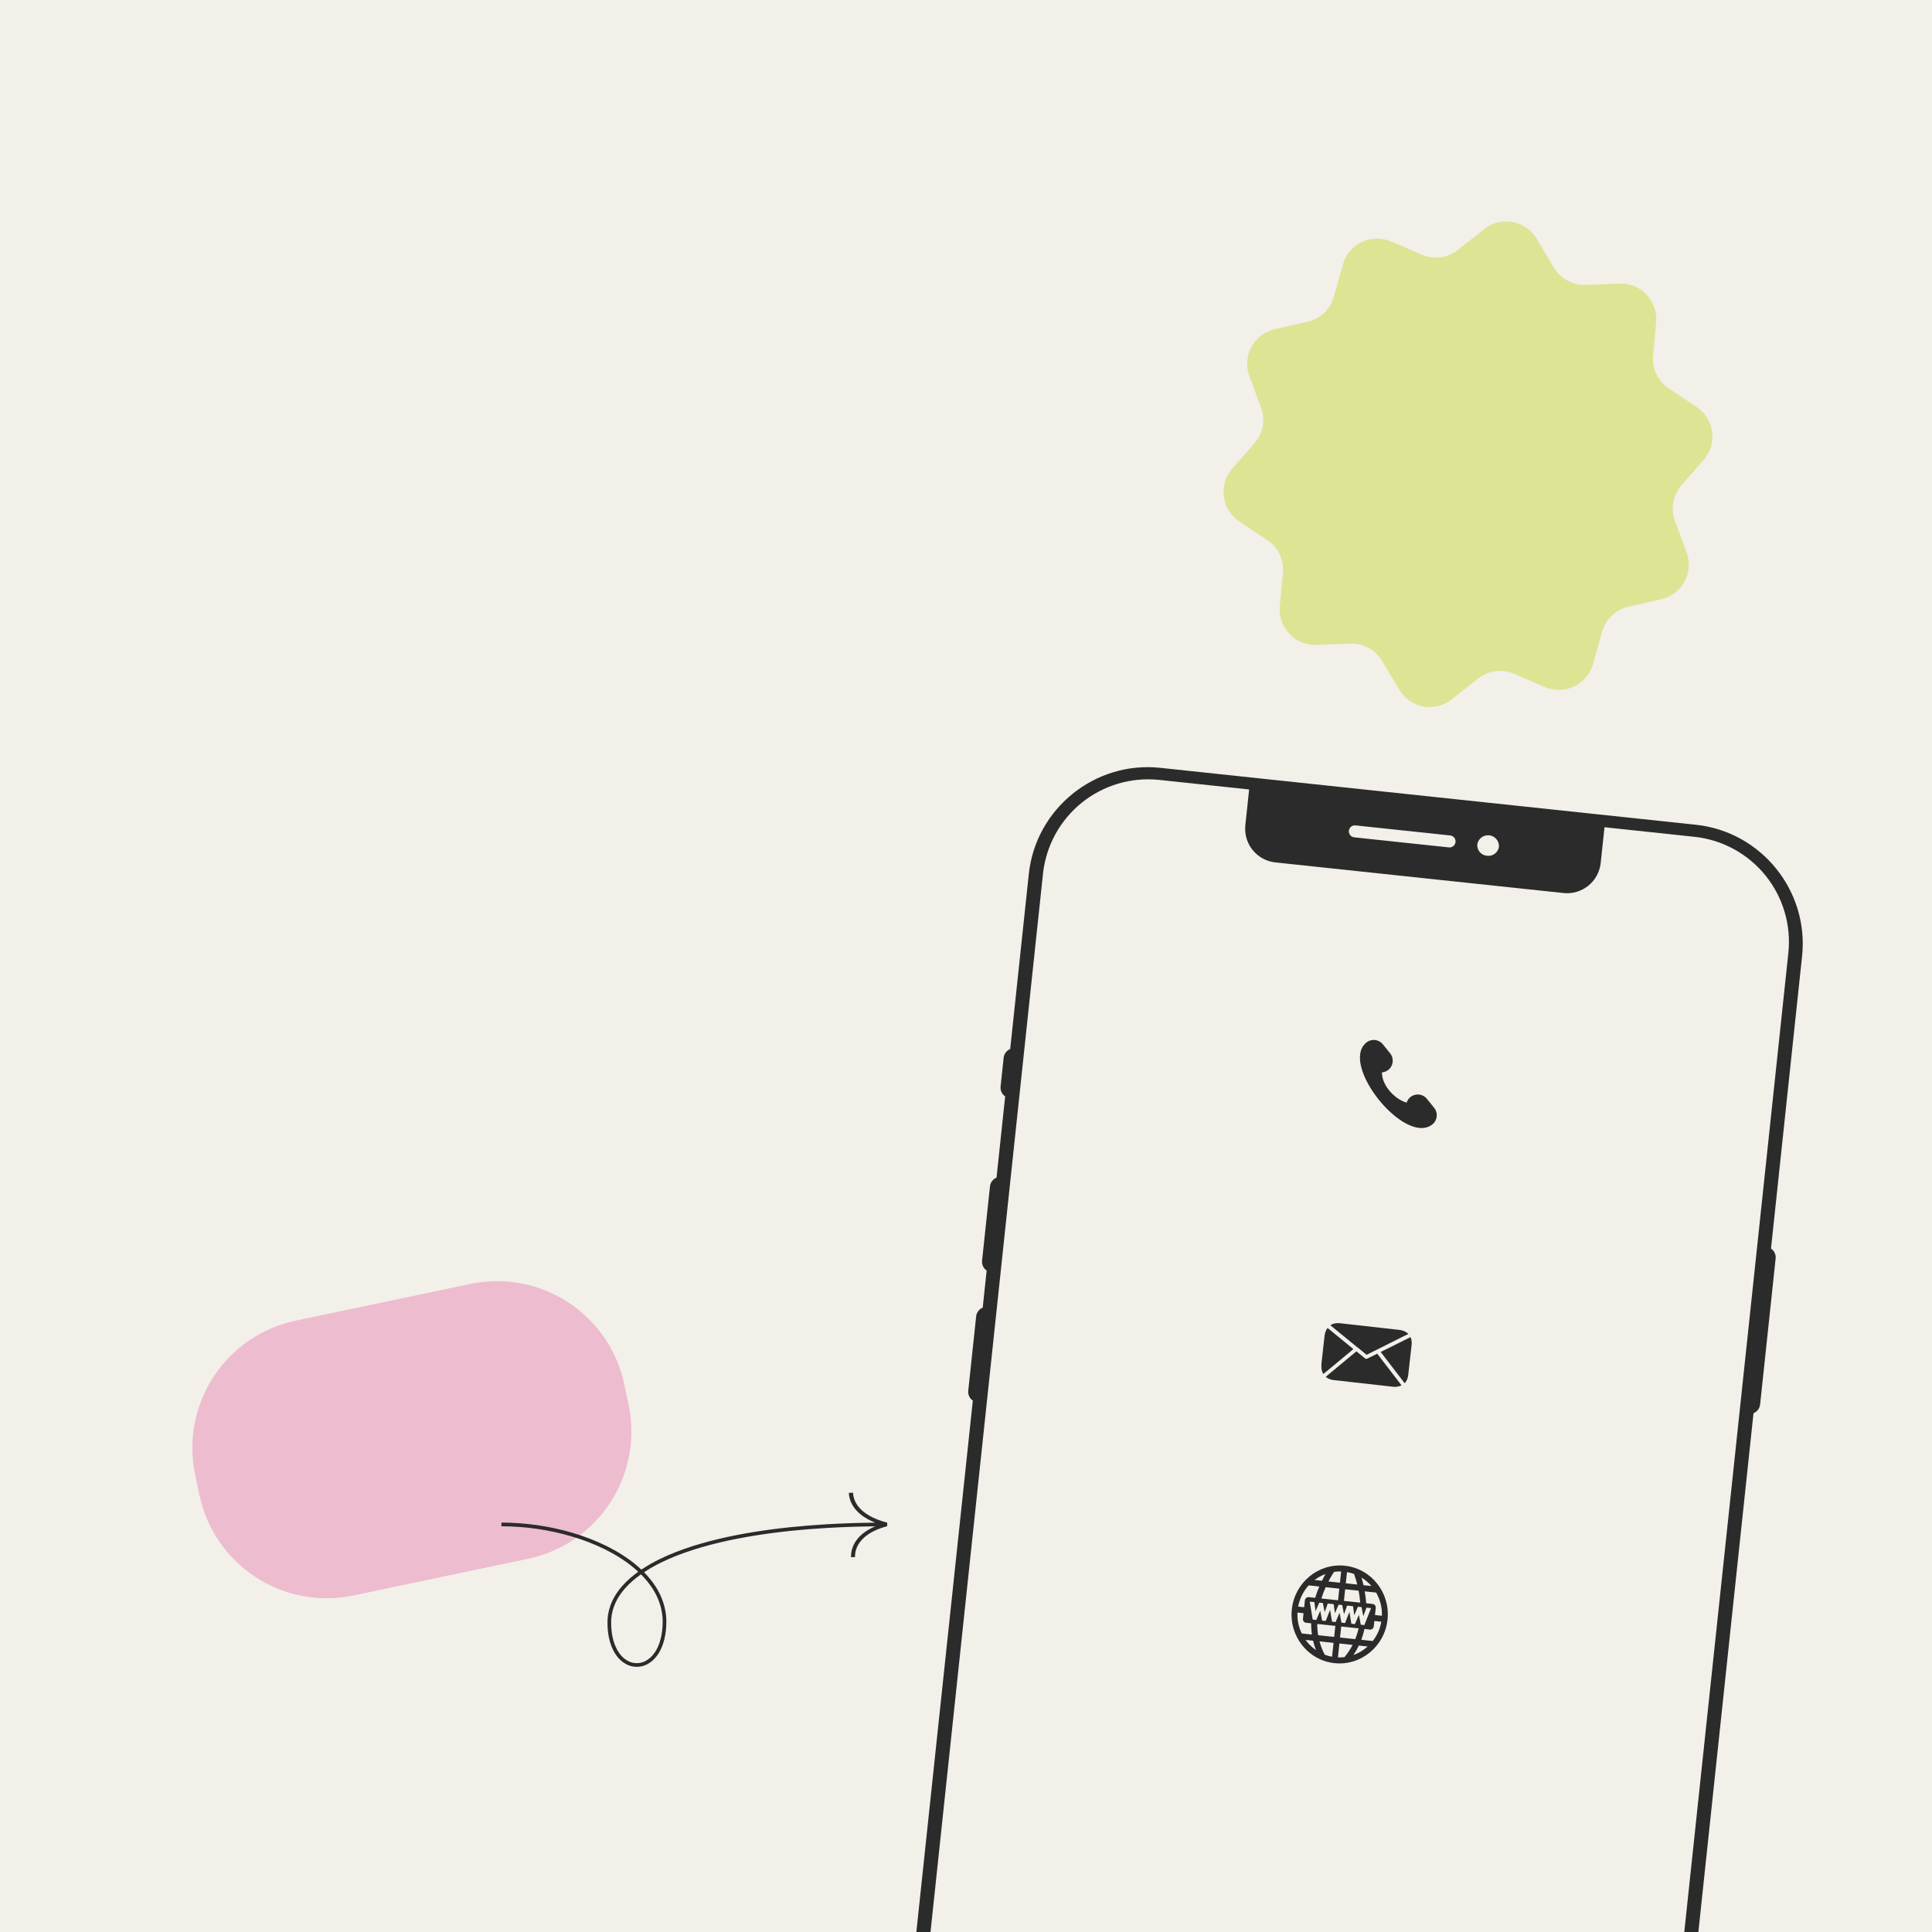 <svg xmlns="http://www.w3.org/2000/svg" xmlns:xlink="http://www.w3.org/1999/xlink" width="1080" zoomAndPan="magnify" viewBox="0 0 810 810" height="1080" preserveAspectRatio="xMidYMid meet" version="1.2"><defs><clipPath id="dfb5be7c29"><path d="M 377 326 L 751 326 L 751 810 L 377 810 Z M 377 326 "/></clipPath><clipPath id="c9a9e8a4a7"><path d="M 434.305 316.262 L 763.203 351.223 L 692.887 1012.746 L 363.988 977.785 Z M 434.305 316.262 "/></clipPath><clipPath id="ff7bac1e74"><path d="M 434.305 316.262 L 763.203 351.223 L 692.887 1012.746 L 363.988 977.785 Z M 434.305 316.262 "/></clipPath><clipPath id="a6c6b6cf0e"><path d="M 371 321 L 756 321 L 756 810 L 371 810 Z M 371 321 "/></clipPath><clipPath id="2fcfc70628"><path d="M 434.305 316.262 L 763.203 351.223 L 692.887 1012.746 L 363.988 977.785 Z M 434.305 316.262 "/></clipPath><clipPath id="3c85742a3e"><path d="M 434.305 316.262 L 763.203 351.223 L 692.887 1012.746 L 363.988 977.785 Z M 434.305 316.262 "/></clipPath><clipPath id="2630907dbd"><path d="M 512 92 L 718 92 L 718 297 L 512 297 Z M 512 92 "/></clipPath><clipPath id="e978c1961a"><path d="M 534.656 73.004 L 734.531 109.895 L 696.418 316.406 L 496.543 279.516 Z M 534.656 73.004 "/></clipPath><clipPath id="e63470f493"><path d="M 534.656 73.004 L 734.531 109.895 L 696.418 316.406 L 496.543 279.516 Z M 534.656 73.004 "/></clipPath><clipPath id="01815b2503"><path d="M 80 537 L 265 537 L 265 671 L 80 671 Z M 80 537 "/></clipPath><clipPath id="42582d1675"><path d="M 250.594 527.07 L 274.812 642.301 L 94.254 680.246 L 70.039 565.012 Z M 250.594 527.07 "/></clipPath><clipPath id="1679992e6c"><path d="M 250.594 527.07 L 274.812 642.301 L 94.254 680.246 L 70.039 565.012 Z M 250.594 527.07 "/></clipPath><clipPath id="0832c3ec05"><path d="M 570 436 L 603 436 L 603 473 L 570 473 Z M 570 436 "/></clipPath><clipPath id="3f953a33cb"><path d="M 562.719 434.074 L 605.977 438.672 L 601.379 481.93 L 558.121 477.332 Z M 562.719 434.074 "/></clipPath><clipPath id="2d193f26cf"><path d="M 562.719 434.074 L 605.977 438.672 L 601.379 481.93 L 558.121 477.332 Z M 562.719 434.074 "/></clipPath><clipPath id="1b685f2935"><path d="M 541 656 L 582 656 L 582 698 L 541 698 Z M 541 656 "/></clipPath><clipPath id="33a9c2d6f4"><path d="M 543.77 654.309 L 584.043 658.59 L 579.684 699.609 L 539.41 695.328 Z M 543.77 654.309 "/></clipPath><clipPath id="66cd0f4425"><path d="M 543.77 654.309 L 584.043 658.59 L 579.684 699.609 L 539.41 695.328 Z M 543.77 654.309 "/></clipPath><clipPath id="a126852745"><path d="M 210.238 625.785 L 372 625.785 L 372 699 L 210.238 699 Z M 210.238 625.785 "/></clipPath><clipPath id="66d2c935e2"><path d="M 557 554 L 591 554 L 591 569 L 557 569 Z M 557 554 "/></clipPath><clipPath id="1fbbfd66f4"><path d="M 555.969 554.113 L 592.488 558.219 L 589.809 582.066 L 553.289 577.961 Z M 555.969 554.113 "/></clipPath><clipPath id="b45e60ab73"><path d="M 555.969 554.113 L 592.488 558.219 L 589.809 582.066 L 553.289 577.961 Z M 555.969 554.113 "/></clipPath><clipPath id="5c13c6edcc"><path d="M 553 556 L 568 556 L 568 577 L 553 577 Z M 553 556 "/></clipPath><clipPath id="8177b56177"><path d="M 555.969 554.113 L 592.488 558.219 L 589.809 582.066 L 553.289 577.961 Z M 555.969 554.113 "/></clipPath><clipPath id="be30a24ffb"><path d="M 555.969 554.113 L 592.488 558.219 L 589.809 582.066 L 553.289 577.961 Z M 555.969 554.113 "/></clipPath><clipPath id="19e5e535ea"><path d="M 555 566 L 588 566 L 588 582 L 555 582 Z M 555 566 "/></clipPath><clipPath id="6d7dfdf189"><path d="M 555.969 554.113 L 592.488 558.219 L 589.809 582.066 L 553.289 577.961 Z M 555.969 554.113 "/></clipPath><clipPath id="c7b8e8b652"><path d="M 555.969 554.113 L 592.488 558.219 L 589.809 582.066 L 553.289 577.961 Z M 555.969 554.113 "/></clipPath><clipPath id="4aae66333c"><path d="M 578 560 L 592 560 L 592 580 L 578 580 Z M 578 560 "/></clipPath><clipPath id="864080ca7a"><path d="M 555.969 554.113 L 592.488 558.219 L 589.809 582.066 L 553.289 577.961 Z M 555.969 554.113 "/></clipPath><clipPath id="474733c66b"><path d="M 555.969 554.113 L 592.488 558.219 L 589.809 582.066 L 553.289 577.961 Z M 555.969 554.113 "/></clipPath></defs><g id="7c63292cdb"><rect x="0" width="810" y="0" height="810" style="fill:#ffffff;fill-opacity:1;stroke:none;"/><rect x="0" width="810" y="0" height="810" style="fill:#f2f0e9;fill-opacity:1;stroke:none;"/><g clip-rule="nonzero" clip-path="url(#dfb5be7c29)"><g clip-rule="nonzero" clip-path="url(#c9a9e8a4a7)"><g clip-rule="nonzero" clip-path="url(#ff7bac1e74)"><path style=" stroke:none;fill-rule:nonzero;fill:#f2f0e9;fill-opacity:1;" d="M 641.355 1001.617 L 416.715 977.742 C 415.277 977.586 413.852 977.359 412.438 977.062 C 411.023 976.766 409.625 976.398 408.246 975.969 C 406.867 975.535 405.512 975.035 404.184 974.469 C 402.852 973.902 401.551 973.273 400.285 972.578 C 399.016 971.887 397.785 971.133 396.59 970.32 C 395.395 969.508 394.242 968.637 393.133 967.711 C 392.023 966.785 390.961 965.805 389.945 964.773 C 388.93 963.746 387.969 962.668 387.062 961.543 C 386.152 960.418 385.301 959.25 384.508 958.043 C 383.715 956.836 382.98 955.594 382.309 954.312 C 381.633 953.031 381.027 951.723 380.48 950.383 C 379.938 949.047 379.461 947.684 379.047 946.297 C 378.637 944.91 378.293 943.508 378.02 942.09 C 377.746 940.668 377.543 939.238 377.41 937.801 C 377.277 936.359 377.215 934.918 377.219 933.473 C 377.227 932.027 377.305 930.586 377.453 929.148 L 437.309 366.027 C 437.465 364.59 437.691 363.164 437.988 361.746 C 438.285 360.332 438.652 358.938 439.086 357.559 C 439.52 356.176 440.016 354.824 440.582 353.492 C 441.148 352.164 441.777 350.863 442.473 349.594 C 443.164 348.324 443.918 347.094 444.734 345.898 C 445.547 344.703 446.418 343.551 447.344 342.441 C 448.27 341.332 449.25 340.27 450.277 339.258 C 451.309 338.242 452.387 337.281 453.512 336.375 C 454.637 335.465 455.801 334.613 457.012 333.82 C 458.219 333.027 459.461 332.293 460.742 331.621 C 462.02 330.945 463.332 330.34 464.672 329.793 C 466.008 329.25 467.371 328.773 468.758 328.363 C 470.145 327.949 471.547 327.609 472.965 327.336 C 474.387 327.062 475.816 326.859 477.254 326.723 C 478.695 326.59 480.137 326.527 481.582 326.535 C 483.027 326.543 484.469 326.621 485.91 326.77 L 710.547 350.648 C 711.984 350.805 713.41 351.031 714.824 351.328 C 716.238 351.625 717.637 351.988 719.016 352.422 C 720.395 352.855 721.75 353.355 723.078 353.922 C 724.41 354.484 725.711 355.113 726.98 355.809 C 728.246 356.5 729.48 357.254 730.676 358.066 C 731.867 358.883 733.02 359.75 734.133 360.68 C 735.242 361.605 736.305 362.582 737.316 363.613 C 738.332 364.645 739.293 365.723 740.199 366.848 C 741.109 367.969 741.961 369.137 742.754 370.344 C 743.551 371.551 744.281 372.797 744.957 374.074 C 745.629 375.355 746.238 376.664 746.781 378.004 C 747.324 379.344 747.805 380.707 748.215 382.094 C 748.625 383.477 748.969 384.879 749.242 386.301 C 749.516 387.719 749.719 389.148 749.852 390.59 C 749.984 392.027 750.051 393.469 750.043 394.918 C 750.035 396.363 749.957 397.805 749.809 399.242 L 689.953 962.371 C 689.797 963.809 689.566 965.234 689.27 966.648 C 688.973 968.062 688.609 969.461 688.176 970.84 C 687.742 972.219 687.242 973.574 686.676 974.902 C 686.109 976.234 685.48 977.531 684.785 978.801 C 684.094 980.07 683.34 981.301 682.527 982.496 C 681.711 983.691 680.844 984.84 679.914 985.949 C 678.988 987.059 678.012 988.121 676.98 989.137 C 675.949 990.148 674.871 991.109 673.746 992.02 C 672.621 992.926 671.457 993.777 670.25 994.57 C 669.039 995.363 667.797 996.098 666.516 996.77 C 665.238 997.441 663.93 998.051 662.59 998.594 C 661.25 999.141 659.887 999.617 658.5 1000.027 C 657.117 1000.438 655.715 1000.781 654.293 1001.055 C 652.875 1001.328 651.445 1001.531 650.008 1001.664 C 648.566 1001.797 647.125 1001.859 645.68 1001.852 C 644.234 1001.844 642.793 1001.766 641.355 1001.617 Z M 641.355 1001.617 "/></g></g></g><g clip-rule="nonzero" clip-path="url(#a6c6b6cf0e)"><g clip-rule="nonzero" clip-path="url(#2fcfc70628)"><g clip-rule="nonzero" clip-path="url(#3c85742a3e)"><path style=" stroke:none;fill-rule:nonzero;fill:#2b2b2b;fill-opacity:1;" d="M 742.5 523.477 L 755.531 400.879 C 758.445 373.484 738.414 348.695 711.027 345.785 L 486.426 321.914 C 459.031 319 434.242 339.027 431.332 366.418 L 423.531 439.816 C 422.773 440.125 422.148 440.605 421.656 441.262 C 421.16 441.914 420.871 442.648 420.785 443.461 L 419.5 455.523 C 419.418 456.336 419.547 457.117 419.891 457.859 C 420.234 458.602 420.746 459.203 421.422 459.664 L 417.801 493.73 C 417.043 494.039 416.418 494.52 415.926 495.172 C 415.434 495.824 415.145 496.555 415.055 497.367 L 411.738 528.555 C 411.656 529.367 411.785 530.145 412.129 530.887 C 412.473 531.629 412.984 532.23 413.66 532.691 L 412.004 548.246 C 411.25 548.555 410.625 549.035 410.133 549.688 C 409.637 550.34 409.348 551.074 409.258 551.887 L 405.945 583.07 C 405.859 583.887 405.988 584.664 406.332 585.406 C 406.676 586.148 407.188 586.75 407.863 587.211 L 371.695 927.508 C 368.781 954.898 388.809 979.688 416.195 982.598 L 640.801 1006.473 C 668.188 1009.383 692.984 989.359 695.895 961.965 L 735.168 592.48 C 735.93 592.176 736.559 591.695 737.055 591.039 C 737.555 590.383 737.848 589.648 737.934 588.832 L 744.441 527.617 C 744.523 526.801 744.391 526.023 744.043 525.281 C 743.695 524.539 743.18 523.938 742.5 523.477 Z M 689.93 962.57 C 689.773 964.008 689.547 965.434 689.25 966.848 C 688.953 968.262 688.59 969.66 688.156 971.039 C 687.723 972.418 687.223 973.773 686.656 975.102 C 686.09 976.434 685.461 977.73 684.77 979 C 684.074 980.27 683.32 981.5 682.508 982.695 C 681.695 983.891 680.824 985.043 679.898 986.152 C 678.973 987.262 677.992 988.324 676.961 989.34 C 675.93 990.352 674.855 991.312 673.73 992.223 C 672.605 993.133 671.438 993.984 670.23 994.777 C 669.023 995.57 667.777 996.305 666.5 996.977 C 665.219 997.648 663.91 998.258 662.57 998.805 C 661.23 999.348 659.867 999.824 658.48 1000.234 C 657.098 1000.648 655.695 1000.988 654.273 1001.262 C 652.855 1001.535 651.426 1001.742 649.984 1001.875 C 648.547 1002.008 647.102 1002.07 645.656 1002.062 C 644.211 1002.055 642.77 1001.977 641.332 1001.828 L 416.695 977.953 C 415.258 977.797 413.832 977.57 412.414 977.273 C 411 976.977 409.602 976.609 408.223 976.176 C 406.844 975.742 405.488 975.246 404.16 974.68 C 402.828 974.113 401.531 973.484 400.262 972.789 C 398.992 972.098 397.762 971.344 396.566 970.527 C 395.371 969.715 394.219 968.844 393.109 967.918 C 392 966.992 390.938 966.016 389.922 964.984 C 388.91 963.953 387.949 962.875 387.039 961.75 C 386.133 960.625 385.281 959.461 384.484 958.25 C 383.691 957.043 382.957 955.801 382.285 954.52 C 381.613 953.242 381.004 951.93 380.461 950.59 C 379.914 949.254 379.438 947.891 379.027 946.504 C 378.613 945.117 378.273 943.715 378 942.297 C 377.727 940.875 377.523 939.445 377.387 938.008 C 377.254 936.566 377.191 935.125 377.199 933.68 C 377.207 932.234 377.285 930.793 377.434 929.352 L 437.289 366.227 C 437.445 364.789 437.672 363.363 437.969 361.949 C 438.266 360.535 438.629 359.137 439.062 357.758 C 439.496 356.379 439.996 355.023 440.562 353.695 C 441.129 352.363 441.758 351.062 442.449 349.793 C 443.145 348.527 443.898 347.293 444.711 346.098 C 445.523 344.906 446.395 343.754 447.32 342.641 C 448.25 341.531 449.227 340.473 450.258 339.457 C 451.289 338.441 452.367 337.48 453.488 336.574 C 454.613 335.664 455.781 334.812 456.988 334.02 C 458.195 333.223 459.441 332.492 460.719 331.82 C 462 331.145 463.309 330.539 464.648 329.992 C 465.988 329.449 467.352 328.973 468.738 328.559 C 470.121 328.148 471.527 327.805 472.945 327.531 C 474.363 327.258 475.793 327.055 477.234 326.922 C 478.672 326.789 480.117 326.727 481.562 326.73 C 483.008 326.738 484.449 326.816 485.887 326.965 L 710.527 350.844 C 711.961 351 713.391 351.227 714.805 351.523 C 716.219 351.82 717.617 352.184 718.996 352.617 C 720.375 353.051 721.73 353.551 723.059 354.117 C 724.391 354.684 725.688 355.312 726.957 356.008 C 728.227 356.699 729.457 357.453 730.652 358.266 C 731.848 359.082 733 359.949 734.109 360.879 C 735.219 361.805 736.281 362.781 737.297 363.812 C 738.309 364.844 739.27 365.922 740.18 367.047 C 741.09 368.172 741.941 369.336 742.734 370.543 C 743.527 371.754 744.262 372.996 744.934 374.277 C 745.605 375.555 746.215 376.863 746.762 378.203 C 747.305 379.543 747.781 380.906 748.191 382.293 C 748.605 383.68 748.945 385.082 749.219 386.5 C 749.492 387.922 749.699 389.352 749.832 390.789 C 749.965 392.23 750.027 393.672 750.02 395.117 C 750.012 396.562 749.934 398.004 749.785 399.441 Z M 524.242 325.934 L 522.109 346.016 C 522.012 346.938 522.008 347.863 522.094 348.785 C 522.18 349.707 522.355 350.613 522.617 351.504 C 522.879 352.391 523.227 353.246 523.66 354.066 C 524.09 354.891 524.598 355.66 525.18 356.383 C 525.762 357.102 526.41 357.762 527.121 358.355 C 527.832 358.949 528.594 359.469 529.41 359.914 C 530.223 360.359 531.07 360.719 531.957 360.996 C 532.84 361.273 533.742 361.465 534.664 361.566 L 655.543 374.414 C 656.465 374.508 657.391 374.512 658.312 374.426 C 659.234 374.344 660.141 374.168 661.031 373.902 C 661.922 373.641 662.777 373.293 663.598 372.859 C 664.418 372.43 665.188 371.922 665.91 371.34 C 666.633 370.758 667.289 370.109 667.883 369.398 C 668.477 368.688 668.996 367.922 669.441 367.109 C 669.887 366.297 670.246 365.445 670.523 364.562 C 670.805 363.676 670.992 362.773 671.094 361.852 L 673.227 341.77 Z M 607.469 355.277 L 567.766 351.059 C 567.434 351.023 567.121 350.926 566.828 350.766 C 566.531 350.605 566.281 350.395 566.07 350.137 C 565.863 349.875 565.711 349.586 565.617 349.266 C 565.52 348.945 565.492 348.621 565.527 348.289 C 565.562 347.957 565.66 347.645 565.82 347.352 C 565.98 347.059 566.188 346.805 566.449 346.594 C 566.707 346.387 566.996 346.234 567.316 346.141 C 567.637 346.043 567.965 346.016 568.297 346.051 L 608 350.27 C 608.332 350.305 608.645 350.402 608.938 350.562 C 609.23 350.723 609.48 350.934 609.691 351.191 C 609.902 351.453 610.055 351.742 610.148 352.062 C 610.242 352.383 610.273 352.707 610.238 353.039 C 610.203 353.371 610.105 353.684 609.945 353.977 C 609.785 354.27 609.574 354.523 609.316 354.73 C 609.055 354.941 608.766 355.094 608.445 355.188 C 608.125 355.281 607.801 355.312 607.469 355.277 Z M 623.445 358.781 C 623.152 358.758 622.867 358.707 622.586 358.629 C 622.305 358.551 622.035 358.445 621.773 358.312 C 621.516 358.18 621.27 358.023 621.039 357.844 C 620.809 357.664 620.602 357.465 620.41 357.242 C 620.219 357.02 620.055 356.781 619.91 356.527 C 619.77 356.273 619.652 356.008 619.559 355.73 C 619.469 355.453 619.406 355.168 619.371 354.879 C 619.336 354.59 619.328 354.301 619.352 354.008 C 619.449 353.434 619.645 352.895 619.949 352.395 C 620.25 351.895 620.633 351.469 621.098 351.113 C 621.562 350.762 622.074 350.504 622.637 350.348 C 623.199 350.191 623.773 350.145 624.352 350.203 C 624.934 350.266 625.48 350.434 626 350.707 C 626.516 350.977 626.965 351.336 627.344 351.777 C 627.723 352.223 628.008 352.719 628.199 353.273 C 628.387 353.824 628.469 354.391 628.441 354.977 C 628.402 355.266 628.336 355.547 628.238 355.82 C 628.145 356.098 628.023 356.363 627.879 356.613 C 627.73 356.863 627.559 357.102 627.367 357.32 C 627.176 357.539 626.961 357.734 626.73 357.91 C 626.496 358.09 626.25 358.242 625.988 358.367 C 625.727 358.496 625.453 358.598 625.172 358.672 C 624.891 358.746 624.605 358.793 624.312 358.812 C 624.023 358.832 623.734 358.82 623.445 358.781 Z M 623.445 358.781 "/></g></g></g><g clip-rule="nonzero" clip-path="url(#2630907dbd)"><g clip-rule="nonzero" clip-path="url(#e978c1961a)"><g clip-rule="nonzero" clip-path="url(#e63470f493)"><path style=" stroke:none;fill-rule:nonzero;fill:#dde494;fill-opacity:1;" d="M 644.266 100.109 L 651.477 112.215 C 654.266 116.898 659.395 119.68 664.844 119.461 L 678.926 118.895 C 687.898 118.535 695.141 126.152 694.324 135.098 L 693.043 149.133 C 692.547 154.559 695.062 159.824 699.598 162.848 L 711.32 170.668 C 718.793 175.652 720.172 186.07 714.258 192.828 L 704.973 203.43 C 701.379 207.527 700.32 213.266 702.211 218.379 L 707.102 231.594 C 710.215 240.02 705.207 249.258 696.449 251.246 L 682.707 254.367 C 677.391 255.574 673.164 259.594 671.688 264.84 L 667.875 278.406 C 665.441 287.051 655.961 291.586 647.707 288.043 L 634.754 282.488 C 629.746 280.34 623.961 281.105 619.684 284.484 L 608.625 293.219 C 601.574 298.785 591.238 296.879 586.641 289.164 L 579.43 277.055 C 576.637 272.375 571.508 269.594 566.062 269.812 L 551.98 270.379 C 543.008 270.738 535.766 263.117 536.582 254.176 L 537.863 240.141 C 538.359 234.711 535.844 229.449 531.309 226.426 L 519.582 218.605 C 512.113 213.621 510.734 203.203 516.648 196.445 L 525.934 185.844 C 529.527 181.742 530.586 176.008 528.695 170.895 L 523.805 157.676 C 520.688 149.254 525.699 140.012 534.457 138.023 L 548.199 134.906 C 553.516 133.699 557.742 129.68 559.219 124.434 L 563.031 110.867 C 565.461 102.219 574.945 97.688 583.199 101.227 L 596.152 106.781 C 601.16 108.93 606.945 108.164 611.223 104.785 L 622.281 96.051 C 629.332 90.488 639.668 92.395 644.266 100.109 Z M 644.266 100.109 "/></g></g></g><g clip-rule="nonzero" clip-path="url(#01815b2503)"><g clip-rule="nonzero" clip-path="url(#42582d1675)"><g clip-rule="nonzero" clip-path="url(#1679992e6c)"><path style=" stroke:none;fill-rule:nonzero;fill:#edbccf;fill-opacity:1;" d="M 261.75 580.43 L 263.543 588.961 C 263.91 590.711 264.191 592.469 264.387 594.246 C 264.578 596.02 264.688 597.801 264.707 599.586 C 264.727 601.371 264.656 603.152 264.5 604.93 C 264.344 606.707 264.102 608.477 263.773 610.23 C 263.445 611.984 263.031 613.719 262.531 615.434 C 262.031 617.145 261.445 618.832 260.781 620.488 C 260.117 622.145 259.371 623.766 258.547 625.348 C 257.723 626.934 256.824 628.473 255.848 629.965 C 254.871 631.461 253.824 632.906 252.707 634.297 C 251.59 635.688 250.406 637.023 249.156 638.301 C 247.91 639.574 246.602 640.785 245.23 641.934 C 243.863 643.082 242.445 644.16 240.969 645.168 C 239.496 646.176 237.977 647.109 236.41 647.965 C 234.848 648.824 233.242 649.605 231.602 650.305 C 229.961 651.008 228.285 651.625 226.586 652.16 C 224.883 652.699 223.156 653.152 221.41 653.52 L 148.164 668.91 C 146.418 669.277 144.656 669.559 142.883 669.754 C 141.109 669.945 139.328 670.055 137.543 670.07 C 135.758 670.09 133.977 670.023 132.195 669.867 C 130.418 669.711 128.652 669.469 126.898 669.141 C 125.145 668.809 123.41 668.395 121.695 667.895 C 119.98 667.395 118.297 666.812 116.641 666.148 C 114.98 665.484 113.363 664.738 111.777 663.914 C 110.195 663.09 108.656 662.188 107.16 661.211 C 105.664 660.238 104.223 659.191 102.832 658.074 C 101.438 656.957 100.105 655.773 98.828 654.523 C 97.551 653.273 96.34 651.965 95.191 650.598 C 94.047 649.23 92.969 647.809 91.961 646.336 C 90.953 644.863 90.02 643.344 89.16 641.777 C 88.301 640.215 87.523 638.609 86.82 636.969 C 86.121 635.324 85.5 633.652 84.965 631.949 C 84.43 630.246 83.977 628.523 83.609 626.777 L 81.816 618.246 C 81.449 616.496 81.168 614.738 80.977 612.961 C 80.781 611.188 80.676 609.406 80.656 607.621 C 80.637 605.836 80.703 604.055 80.859 602.277 C 81.016 600.5 81.258 598.73 81.586 596.977 C 81.918 595.223 82.332 593.488 82.832 591.773 C 83.332 590.059 83.914 588.375 84.578 586.719 C 85.242 585.062 85.988 583.441 86.812 581.859 C 87.637 580.273 88.539 578.734 89.516 577.242 C 90.488 575.746 91.535 574.301 92.652 572.91 C 93.773 571.52 94.953 570.184 96.203 568.906 C 97.453 567.633 98.762 566.422 100.129 565.273 C 101.496 564.125 102.918 563.047 104.391 562.039 C 105.863 561.031 107.383 560.098 108.949 559.242 C 110.516 558.383 112.117 557.602 113.758 556.902 C 115.402 556.199 117.074 555.582 118.777 555.047 C 120.48 554.508 122.203 554.055 123.949 553.688 L 197.195 538.297 C 198.941 537.93 200.703 537.648 202.477 537.453 C 204.254 537.262 206.031 537.152 207.816 537.133 C 209.602 537.117 211.387 537.184 213.164 537.34 C 214.941 537.496 216.707 537.738 218.465 538.066 C 220.219 538.398 221.953 538.812 223.664 539.312 C 225.379 539.812 227.066 540.395 228.723 541.059 C 230.379 541.723 232 542.469 233.582 543.293 C 235.164 544.117 236.703 545.02 238.199 545.992 C 239.695 546.969 241.137 548.016 242.531 549.133 C 243.922 550.25 245.258 551.434 246.531 552.684 C 247.809 553.934 249.02 555.242 250.168 556.609 C 251.316 557.977 252.391 559.398 253.398 560.871 C 254.406 562.344 255.34 563.863 256.199 565.43 C 257.059 566.992 257.84 568.598 258.539 570.238 C 259.238 571.883 259.859 573.555 260.395 575.258 C 260.934 576.961 261.383 578.684 261.75 580.43 Z M 261.75 580.43 "/></g></g></g><g clip-rule="nonzero" clip-path="url(#0832c3ec05)"><g clip-rule="nonzero" clip-path="url(#3f953a33cb)"><g clip-rule="nonzero" clip-path="url(#2d193f26cf)"><path style=" stroke:none;fill-rule:nonzero;fill:#2b2b2b;fill-opacity:1;" d="M 601.301 464.488 L 598.219 460.68 C 596.52 458.574 593.438 458.246 591.332 459.945 C 590.551 460.578 590.016 461.402 589.738 462.297 C 584.172 460.629 579.23 454.539 579.41 449.586 C 580.359 449.512 581.301 449.164 582.102 448.516 C 584.203 446.816 584.531 443.734 582.832 441.629 L 579.754 437.82 C 578.055 435.715 574.969 435.387 572.867 437.086 C 561.438 446.32 589.137 480.609 600.566 471.375 C 602.668 469.676 602.996 466.594 601.301 464.488 Z M 601.301 464.488 "/></g></g></g><g clip-rule="nonzero" clip-path="url(#1b685f2935)"><g clip-rule="nonzero" clip-path="url(#33a9c2d6f4)"><g clip-rule="nonzero" clip-path="url(#66cd0f4425)"><path style=" stroke:none;fill-rule:nonzero;fill:#2b2b2b;fill-opacity:1;" d="M 570.727 687.488 C 571.207 686.199 571.613 684.867 571.93 683.492 C 571.973 683.316 572.012 683.137 572.051 682.957 L 574.336 683.199 C 575.145 683.285 575.879 682.68 575.965 681.855 L 576.207 679.594 L 579.113 679.914 C 578.59 682.957 577.328 685.707 575.543 688 Z M 567.438 693.875 C 568.289 692.613 569.047 691.289 569.703 689.906 L 573.406 690.301 C 571.676 691.867 569.648 693.09 567.438 693.875 Z M 563.895 694.734 C 562.926 694.863 561.934 694.91 560.93 694.871 L 561.551 689.039 L 567.094 689.629 C 566.176 691.402 565.07 693.07 563.777 694.633 Z M 569.598 682.695 C 569.246 684.266 568.777 685.773 568.195 687.219 L 561.816 686.543 L 562.309 681.922 Z M 561.613 676.18 L 559.961 680.039 L 559.195 679.957 L 559.168 680.023 L 559.156 679.953 L 558.461 679.879 L 557.645 674.957 L 555.812 679.598 L 555.117 679.523 L 555.094 679.59 L 555.078 679.52 L 554.312 679.438 L 553.508 675.316 L 551.855 679.176 L 551.09 679.098 L 551.062 679.16 L 551.051 679.09 L 550.355 679.02 L 549.109 671.484 L 551.055 671.691 L 551.566 675.488 L 553.105 671.91 L 553.855 671.992 L 553.863 671.973 L 553.867 671.992 L 554.621 672.07 L 555.371 675.895 L 556.672 672.289 L 559.16 672.555 L 559.672 676.352 L 561.211 672.773 L 561.961 672.852 L 561.969 672.836 L 561.973 672.852 L 562.727 672.934 L 563.477 676.758 L 564.777 673.152 L 567.266 673.414 L 567.777 677.211 L 569.316 673.633 L 570.066 673.715 L 570.074 673.695 L 570.078 673.715 L 570.832 673.793 L 571.582 677.617 L 572.883 674.012 L 574.828 674.219 L 572.023 681.32 L 571.328 681.246 L 571.305 681.312 L 571.289 681.242 L 570.523 681.16 L 569.719 677.039 L 568.066 680.898 L 567.301 680.82 L 567.273 680.887 L 567.262 680.816 L 566.566 680.742 L 565.75 675.816 L 563.918 680.461 L 563.223 680.387 L 563.199 680.453 L 563.184 680.383 L 562.418 680.301 Z M 559.359 686.281 L 552.645 685.566 C 552.387 684.031 552.258 682.457 552.258 680.852 L 559.852 681.66 Z M 558.477 694.602 C 557.414 694.406 556.387 694.121 555.406 693.746 C 554.461 691.945 553.727 690.078 553.207 688.152 L 559.094 688.777 Z M 547.359 687.531 L 550.508 687.867 C 550.824 689.211 551.23 690.527 551.73 691.816 C 550.035 690.648 548.559 689.195 547.359 687.531 Z M 545.758 684.836 C 544.477 682.184 543.824 679.188 543.973 676.062 L 546.516 676.34 L 546.266 678.699 C 546.18 679.523 546.77 680.27 547.578 680.355 L 549.711 680.582 C 549.707 680.891 549.707 681.203 549.715 681.512 C 549.742 682.789 549.848 684.051 550.023 685.289 Z M 548.664 664.68 L 553.125 665.156 C 552.578 666.438 552.043 667.852 551.562 669.371 C 551.508 669.547 551.453 669.723 551.402 669.898 L 548.723 669.613 C 547.91 669.527 547.176 670.133 547.09 670.957 L 546.781 673.844 L 544.262 673.566 C 544.898 670.148 546.465 667.102 548.664 664.68 Z M 555.746 659.902 C 555.289 660.688 554.77 661.645 554.227 662.746 L 551.141 662.418 C 552.539 661.359 554.09 660.508 555.746 659.902 Z M 561.512 666.047 L 560.992 670.918 L 553.996 670.176 C 554.543 668.441 555.168 666.848 555.797 665.438 Z M 559.32 659.008 C 560.285 658.875 561.273 658.82 562.277 658.852 L 561.777 663.547 L 556.953 663.035 C 558.062 660.887 559.016 659.449 559.32 659.008 Z M 563.965 666.309 L 569.602 666.906 C 569.871 668.32 570.102 669.883 570.242 671.543 C 570.254 671.664 570.262 671.785 570.273 671.902 L 563.449 671.18 Z M 564.73 659.105 C 565.754 659.281 566.738 659.547 567.684 659.891 C 567.973 660.668 568.512 662.227 569.031 664.32 L 564.23 663.809 Z M 574.992 664.953 L 571.648 664.598 C 571.367 663.375 571.074 662.293 570.801 661.391 C 572.379 662.355 573.789 663.562 574.992 664.953 Z M 576.938 667.688 C 578.594 670.547 579.488 673.895 579.367 677.414 L 576.473 677.098 L 576.789 674.113 C 576.875 673.289 576.285 672.543 575.477 672.457 L 572.766 672.168 C 572.746 671.859 572.723 671.547 572.695 671.238 C 572.57 669.801 572.383 668.441 572.164 667.18 Z M 563.836 656.441 C 552.773 655.266 542.797 663.469 541.602 674.73 C 540.402 685.992 548.43 696.109 559.496 697.285 C 570.559 698.461 580.535 690.258 581.73 678.996 C 582.93 667.734 574.898 657.617 563.836 656.441 "/></g></g></g><g clip-rule="nonzero" clip-path="url(#a126852745)"><path style=" stroke:none;fill-rule:nonzero;fill:#2b2b2b;fill-opacity:1;" d="M 360.117 631.93 C 358.117 629.547 357.688 627.191 357.648 625.824 L 355.879 625.883 C 355.926 627.234 356.297 629.43 357.863 631.738 C 359.422 634.059 362.168 636.477 366.922 638.375 C 360.086 638.445 353.25 638.664 346.422 639.07 C 336.367 639.664 326.324 640.66 316.363 642.25 C 306.414 643.852 296.516 646.039 286.957 649.375 C 282.184 651.051 277.5 653.031 273.059 655.512 C 271.641 656.305 270.246 657.16 268.891 658.066 C 268.32 657.527 267.746 656.992 267.141 656.496 C 266.188 655.641 265.152 654.895 264.152 654.109 C 263.102 653.387 262.082 652.621 260.996 651.957 C 258.863 650.566 256.629 649.352 254.363 648.207 C 249.805 645.969 245.066 644.121 240.203 642.699 C 230.488 639.812 220.367 638.383 210.238 638.348 L 210.238 639.887 C 220.211 639.926 230.199 641.336 239.766 644.176 C 244.551 645.574 249.211 647.395 253.676 649.586 C 255.895 650.711 258.086 651.895 260.164 653.258 C 261.223 653.902 262.215 654.648 263.238 655.352 C 264.211 656.117 265.219 656.84 266.137 657.668 C 266.641 658.082 267.121 658.52 267.594 658.965 C 265.199 660.68 262.945 662.605 260.965 664.828 C 259.25 666.75 257.773 668.91 256.668 671.266 C 255.59 673.629 254.887 676.191 254.727 678.797 C 254.637 680.109 254.703 681.387 254.766 682.668 C 254.828 683.312 254.883 683.953 254.953 684.594 L 255.273 686.504 C 255.797 689.039 256.715 691.535 258.203 693.73 C 258.297 693.867 258.379 694.008 258.48 694.141 L 258.793 694.531 C 259.008 694.785 259.203 695.055 259.434 695.297 L 260.145 696.004 C 260.258 696.129 260.387 696.234 260.52 696.34 L 260.914 696.656 C 261.977 697.473 263.18 698.164 264.512 698.504 C 267.152 699.23 270.121 698.711 272.336 697.152 C 273.453 696.398 274.453 695.477 275.246 694.414 C 275.684 693.906 276 693.328 276.367 692.777 C 276.539 692.496 276.68 692.199 276.836 691.91 C 276.977 691.613 277.156 691.332 277.27 691.027 C 278.332 688.629 278.91 686.074 279.18 683.516 C 279.328 682.234 279.363 680.953 279.371 679.668 L 279.285 677.723 C 279.23 677.078 279.121 676.441 279.039 675.797 C 278.617 673.238 277.812 670.754 276.699 668.426 C 275.602 666.082 274.133 663.945 272.52 661.957 C 271.75 660.969 270.879 660.074 270.027 659.164 C 271.258 658.348 272.523 657.578 273.809 656.855 C 278.148 654.434 282.758 652.48 287.469 650.828 C 296.902 647.539 306.723 645.363 316.609 643.77 C 326.508 642.191 336.5 641.203 346.516 640.609 C 353.312 640.207 360.125 639.988 366.938 639.918 C 362.234 641.918 359.688 644.512 358.32 646.906 C 356.953 649.312 356.762 651.531 356.805 652.879 L 358.465 652.824 C 358.426 651.453 358.672 649.082 360.484 646.598 C 362.297 644.113 365.695 641.52 371.965 639.859 L 371.965 638.379 C 365.68 636.734 362.121 634.316 360.117 631.93 Z M 268.863 660.176 C 269.703 661.078 270.57 661.957 271.328 662.93 C 272.871 664.84 274.273 666.879 275.309 669.094 C 276.363 671.301 277.121 673.641 277.516 676.043 C 277.59 676.645 277.695 677.246 277.75 677.852 L 277.832 679.68 C 277.82 680.902 277.789 682.137 277.648 683.355 C 277.391 685.785 276.84 688.191 275.863 690.395 C 275.758 690.68 275.598 690.93 275.465 691.203 C 275.32 691.465 275.199 691.738 275.043 691.992 C 274.707 692.484 274.422 693.016 274.031 693.461 C 273.32 694.418 272.441 695.219 271.48 695.867 C 269.57 697.211 267.129 697.613 264.918 697.02 C 263.805 696.734 262.781 696.145 261.863 695.441 L 261.52 695.168 C 261.402 695.078 261.293 694.984 261.191 694.875 L 260.57 694.254 C 260.363 694.043 260.191 693.797 260.004 693.57 L 259.723 693.227 C 259.633 693.109 259.559 692.98 259.473 692.855 C 258.137 690.887 257.273 688.578 256.785 686.195 L 256.484 684.391 C 256.414 683.781 256.363 683.172 256.301 682.562 C 256.242 681.336 256.184 680.098 256.266 678.898 C 256.41 676.484 257.062 674.117 258.066 671.914 C 259.098 669.715 260.488 667.684 262.117 665.852 C 264.066 663.66 266.316 661.75 268.73 660.047 C 268.773 660.09 268.82 660.133 268.863 660.176 Z M 268.863 660.176 "/></g><g clip-rule="nonzero" clip-path="url(#66d2c935e2)"><g clip-rule="nonzero" clip-path="url(#1fbbfd66f4)"><g clip-rule="nonzero" clip-path="url(#b45e60ab73)"><path style=" stroke:none;fill-rule:nonzero;fill:#2b2b2b;fill-opacity:1;" d="M 590.488 559.281 C 589.477 558.281 588.09 557.723 586.742 557.57 L 561.797 554.766 C 560.125 554.578 558.801 554.914 557.758 555.602 L 559.082 556.715 L 569.031 564.832 C 569.109 564.84 569.18 564.93 569.332 565.027 L 572.938 568.008 L 588.961 559.992 Z M 590.488 559.281 "/></g></g></g><g clip-rule="nonzero" clip-path="url(#5c13c6edcc)"><g clip-rule="nonzero" clip-path="url(#8177b56177)"><g clip-rule="nonzero" clip-path="url(#be30a24ffb)"><path style=" stroke:none;fill-rule:nonzero;fill:#2b2b2b;fill-opacity:1;" d="M 554.039 572.238 C 553.895 573.508 554.062 574.895 554.82 576.027 L 556.059 575.039 L 567.414 565.617 L 557.836 557.781 L 556.582 556.758 C 555.922 557.648 555.469 558.801 555.344 559.914 L 553.961 572.23 Z M 554.039 572.238 "/></g></g></g><g clip-rule="nonzero" clip-path="url(#19e5e535ea)"><g clip-rule="nonzero" clip-path="url(#6d7dfdf189)"><g clip-rule="nonzero" clip-path="url(#c7b8e8b652)"><path style=" stroke:none;fill-rule:nonzero;fill:#2b2b2b;fill-opacity:1;" d="M 586.605 579.52 L 577.414 567.543 L 573.156 569.641 C 573.078 569.633 573.066 569.711 572.988 569.703 C 572.988 569.703 572.91 569.691 572.91 569.691 C 572.828 569.684 572.75 569.676 572.75 569.676 C 572.672 569.664 572.59 569.656 572.59 569.656 C 572.59 569.656 572.512 569.648 572.512 569.648 C 572.434 569.641 572.434 569.641 572.363 569.551 L 568.676 566.562 L 557.055 576.195 L 555.809 577.262 C 556.617 577.918 557.688 578.441 559.117 578.602 L 584.062 581.402 C 585.254 581.539 586.48 581.355 587.586 580.836 Z M 586.605 579.52 "/></g></g></g><g clip-rule="nonzero" clip-path="url(#4aae66333c)"><g clip-rule="nonzero" clip-path="url(#864080ca7a)"><g clip-rule="nonzero" clip-path="url(#474733c66b)"><path style=" stroke:none;fill-rule:nonzero;fill:#2b2b2b;fill-opacity:1;" d="M 589.941 561.309 L 578.863 566.82 L 587.914 578.621 L 588.891 579.938 C 589.707 579.141 590.238 577.996 590.414 576.406 L 591.816 563.934 C 591.969 562.582 591.766 561.516 591.391 560.586 Z M 589.941 561.309 "/></g></g></g></g></svg>